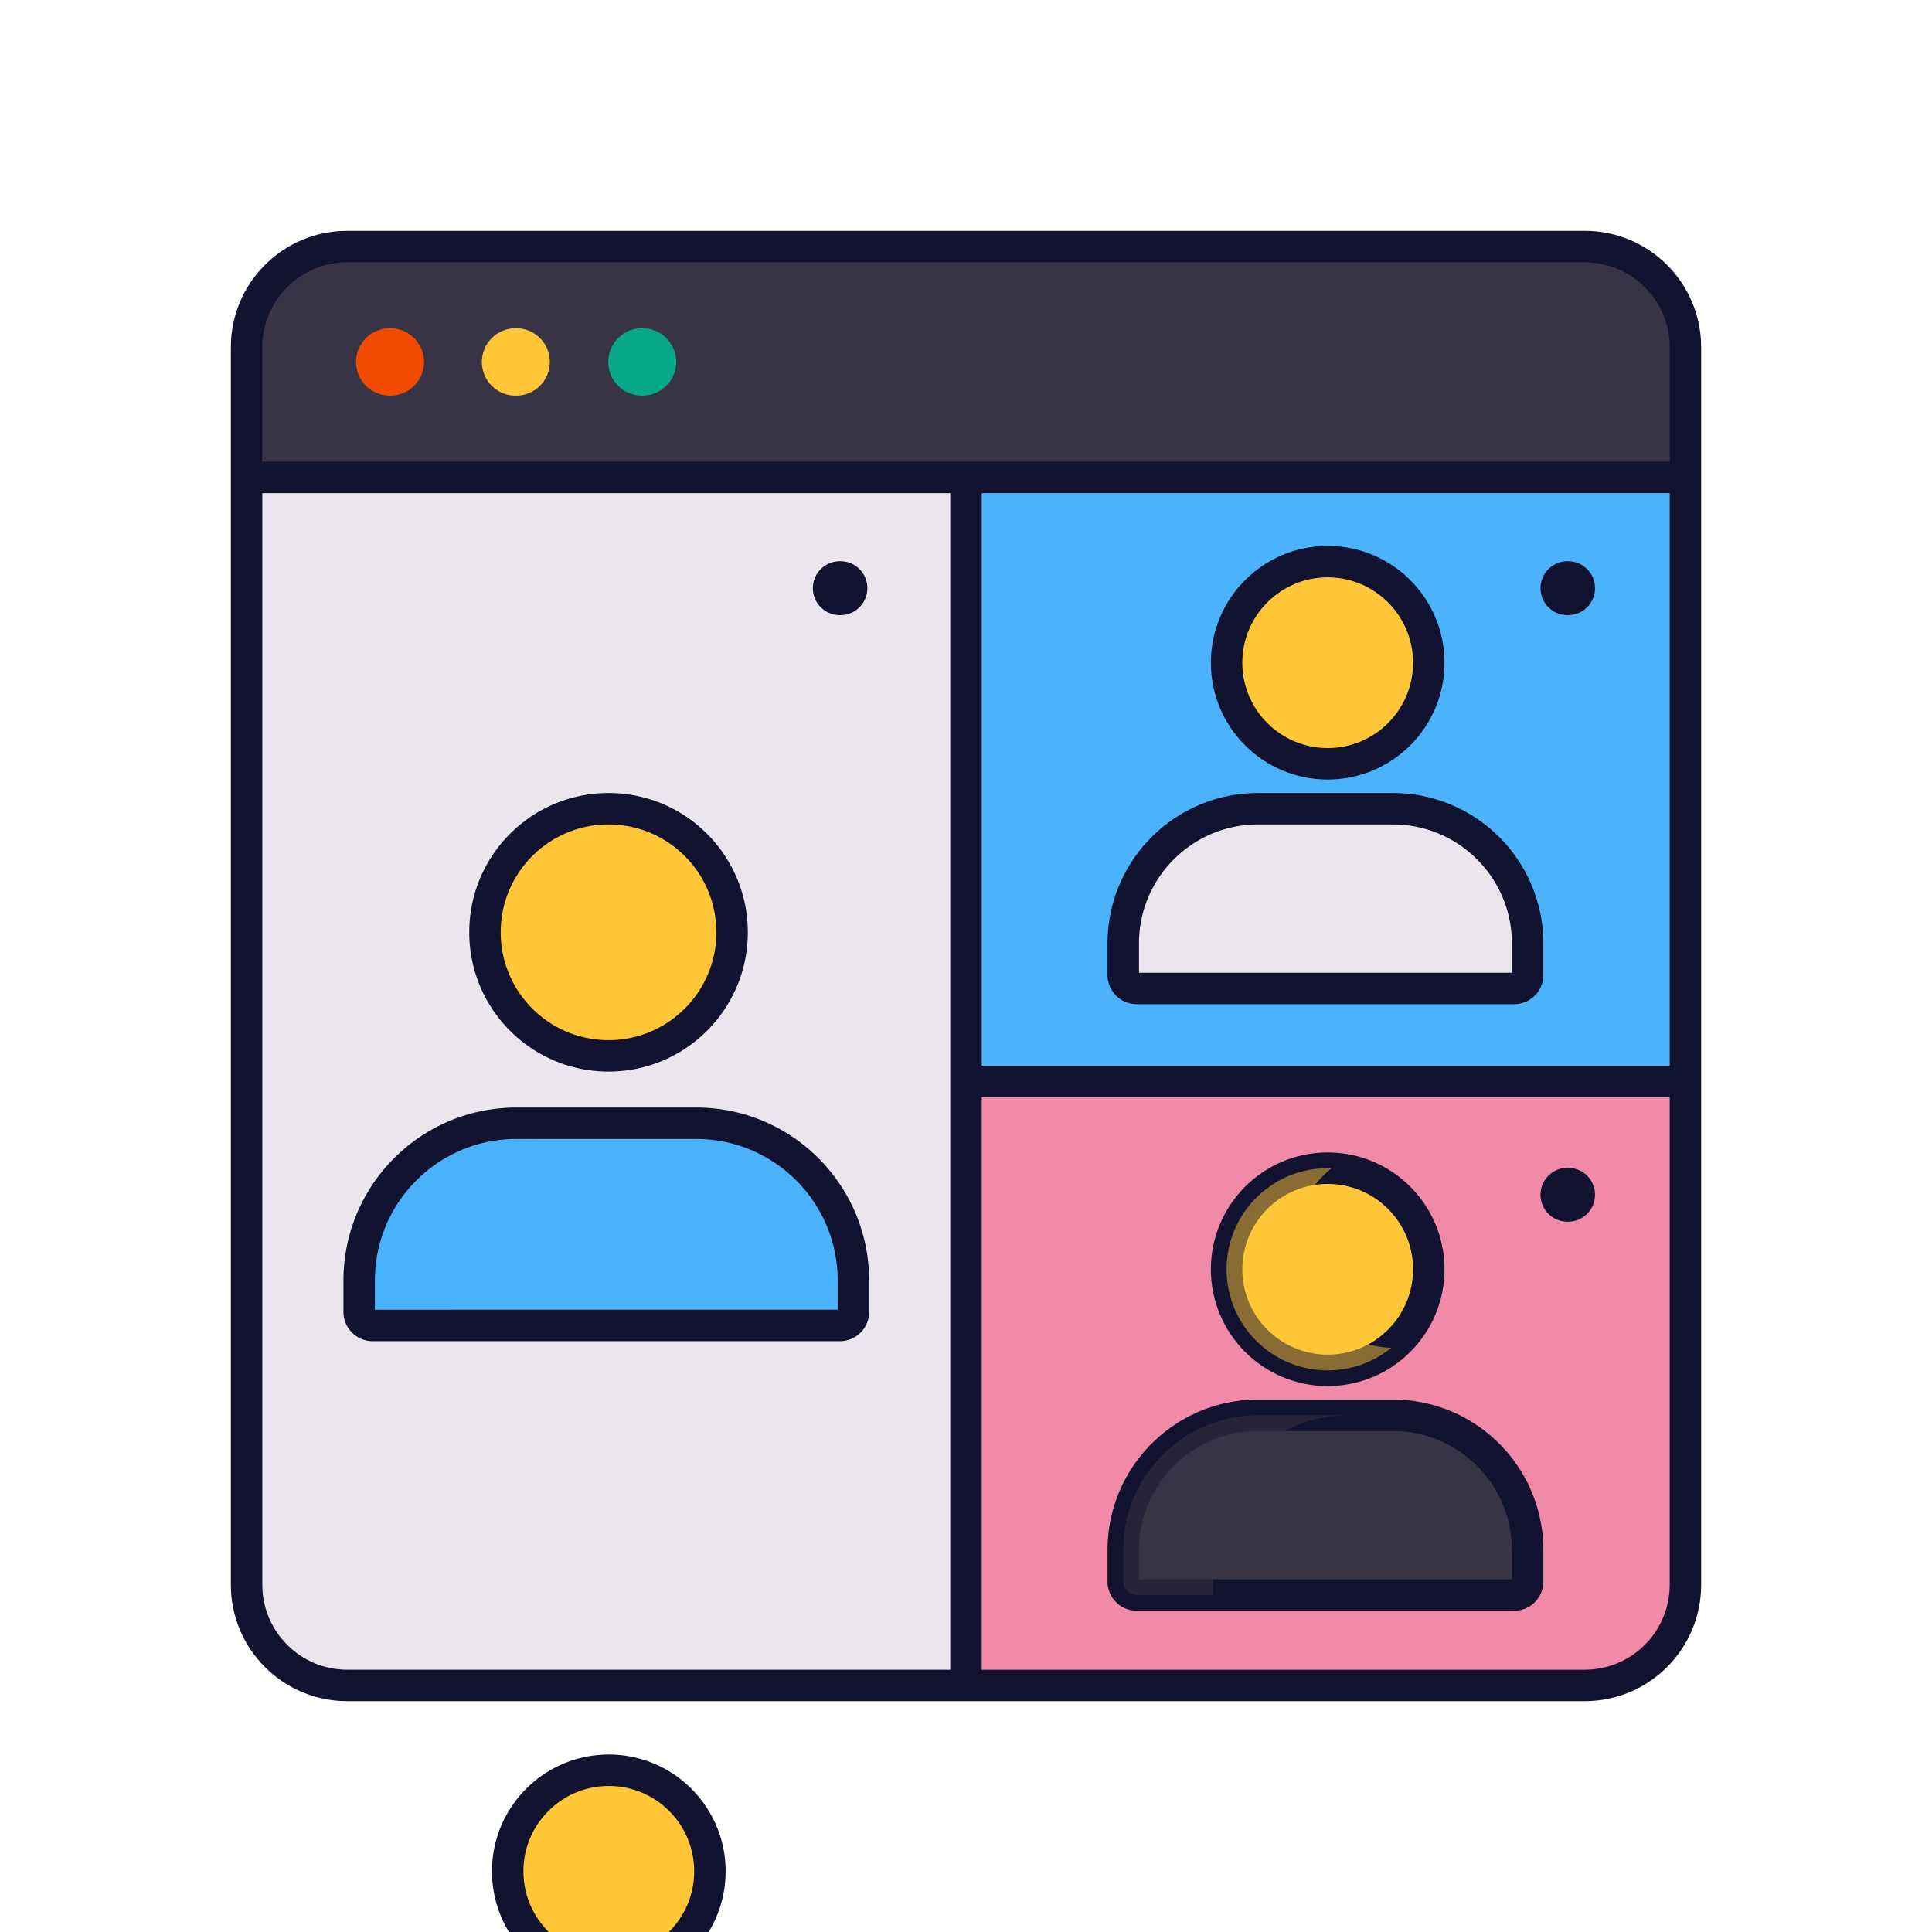 <svg xmlns="http://www.w3.org/2000/svg" width="430" height="430" style="width:100%;height:100%;transform:translate3d(0,0,0);content-visibility:visible" viewBox="0 0 430 430"><defs><clipPath id="f"><path d="M0 0h430v430H0z"/></clipPath><clipPath id="j"><path d="M0 0h430v430H0z"/></clipPath><clipPath id="g"><path d="M0 0h430v430H0z"/></clipPath><mask id="k" mask-type="alpha"><use xmlns:ns1="http://www.w3.org/1999/xlink" ns1:href="#a"/></mask><mask id="i" mask-type="alpha"><g filter="url(#b)"><path fill="#fff" d="M0 0h430v430H0z" opacity="0"/><use xmlns:ns2="http://www.w3.org/1999/xlink" ns2:href="#c"/></g></mask><mask id="h" mask-type="alpha"><g filter="url(#d)"><path fill="#fff" d="M0 0h430v430H0z" opacity="0"/><use xmlns:ns3="http://www.w3.org/1999/xlink" ns3:href="#e"/></g></mask><filter id="b" width="100%" height="100%" x="0%" y="0%" filterUnits="objectBoundingBox"><feComponentTransfer in="SourceGraphic"><feFuncA tableValues="1.0 0.0" type="table"/></feComponentTransfer></filter><filter id="d" width="100%" height="100%" x="0%" y="0%" filterUnits="objectBoundingBox"><feComponentTransfer in="SourceGraphic"><feFuncA tableValues="1.0 0.0" type="table"/></feComponentTransfer></filter><g id="c" style="display:none"><path fill-opacity="0"/><path/></g><g id="e" style="display:block"><path fill-opacity="0" stroke="#121331" stroke-width="0" d="M215.5 374.5V567H54V374.5h161.5z"/><path fill="red" d="M215.5 374.5V567H54V374.5h161.5z"/></g><path id="a" style="display:none"/></defs><g clip-path="url(#f)"><g clip-path="url(#g)" style="display:block"><g style="display:block"><path fill="#EBE6EE" d="M352.71 54.88H77.29c-12.377 0-22.41 10.033-22.41 22.41v275.42c0 12.377 10.033 22.41 22.41 22.41h275.42c12.377 0 22.41-10.033 22.41-22.41V77.29c0-12.377-10.033-22.41-22.41-22.41z" class="tertiary"/><path fill="#393346" d="M375.11 105.955v-29a22.397 22.397 0 0 0-13.819-20.701 22.389 22.389 0 0 0-8.571-1.709H77.29A22.404 22.404 0 0 0 56.592 68.38a22.41 22.41 0 0 0-1.702 8.575v29h320.22z" class="secondary"/><path fill="none" stroke="#07A889" stroke-linecap="round" stroke-linejoin="round" stroke-width="15" d="M143.003 80.562h-.13" class="septenary"/><path fill="none" stroke="#FFC638" stroke-linecap="round" stroke-linejoin="round" stroke-width="15" d="M114.877 80.562h-.13" class="quaternary"/><path fill="none" stroke="#F14B00" stroke-linecap="round" stroke-linejoin="round" stroke-width="15" d="M86.877 80.562h-.13" class="senary"/></g><g style="display:block"><path fill="#4AB3FC" d="M375.122 106.257v134.43h-160.12v-134.43h160.12z" class="quinary"/><path fill="#F18AA8" d="M375.122 240.687v112.02c0 12.38-10.04 22.41-22.41 22.41h-137.71v-134.43h160.12z" class="octonary"/></g><path class="nonary" style="display:none"/><path fill="none" class="primary" style="display:none"/><path fill="none" class="primary" style="display:none"/><path fill="none" class="primary" style="display:none"/><path fill="none" stroke="#121330" stroke-linecap="round" stroke-linejoin="round" stroke-width="12" d="M-.068 0h.136" class="primary" style="display:block" transform="translate(348.931 265.91)"/><path fill="none" stroke="#121330" stroke-linecap="round" stroke-linejoin="round" stroke-width="12" d="M348.864 130.909H349m-.136 0H349m-162.086 0h.136m-.136 0h.136" class="primary" style="display:block"/><path fill="none" class="primary" style="display:none"/><path fill="#FFC638" d="M0 22.5c12.426 0 22.5-10.074 22.5-22.5S12.426-22.5 0-22.5-22.5-12.426-22.5 0-12.426 22.5 0 22.5z" class="quaternary" style="display:block" transform="translate(295.5 282.5)"/><path fill="none" stroke="#121330" stroke-linecap="round" stroke-linejoin="round" stroke-width="7" d="M0 22.5c12.426 0 22.5-10.074 22.5-22.5S12.426-22.5 0-22.5-22.5-12.426-22.5 0-12.426 22.5 0 22.5z" class="primary" style="display:block" transform="translate(295.5 282.5)"/><path fill="#393346" d="M-15-20c-16.569 0-30 13.431-30 30v7a3 3 0 0 0 3 3h84a3 3 0 0 0 3-3v-7c0-16.569-13.431-30-30-30h-30z" class="secondary" style="display:block" transform="translate(295 335)"/><path fill="none" stroke="#121330" stroke-linecap="round" stroke-linejoin="round" stroke-width="7" d="M-15-20c-16.569 0-30 13.431-30 30v7a3 3 0 0 0 3 3h84a3 3 0 0 0 3-3v-7c0-16.569-13.431-30-30-30h-30z" class="primary" style="display:block" transform="translate(295 335)"/><g opacity=".5" style="mix-blend-mode:multiply;display:block"><path fill="#FFC638" d="M288 277.5c0-7.06 3.251-13.36 8.338-17.485-.278-.01-.557-.015-.838-.015-12.426 0-22.5 10.074-22.5 22.5s10.074 22.5 22.5 22.5a22.406 22.406 0 0 0 14.162-5.015C297.624 299.544 288 289.646 288 277.5z" class="quaternary" opacity="1"/></g><g opacity=".5" style="mix-blend-mode:multiply;display:block"><path fill="#393346" d="M250 345c0-16.569 13.431-30 30-30h20c-16.569 0-30 13.431-30 30v10h-17a3 3 0 0 1-3-3v-7z" class="secondary" opacity="1"/></g><g mask="url(#h)" style="display:block"><path fill="#EBE6EE" d="M120 449c-16.569 0-30 13.431-30 30v7a3 3 0 0 0 3 3h84a3 3 0 0 0 3-3v-7c0-16.569-13.431-30-30-30h-30z" class="tertiary"/><path fill="#EBE6EE" d="M-25 10c0-16.569 13.431-30 30-30h20C8.431-20-5-6.569-5 10v10h-17a3 3 0 0 1-3-3v-7z" class="tertiary" style="mix-blend-mode:multiply" transform="translate(115 469)"/><path fill="#FFC638" d="M135.5 439c12.426 0 22.5-10.074 22.5-22.5S147.926 394 135.5 394 113 404.074 113 416.5s10.074 22.5 22.5 22.5z" class="quaternary"/><path fill="#FFC638" d="M-3.331-5c0-7.06 3.251-13.36 8.338-17.485-.278-.01-.557-.015-.838-.015-12.426 0-22.5 10.074-22.5 22.5s10.074 22.5 22.5 22.5a22.406 22.406 0 0 0 14.162-5.015C6.293 17.044-3.331 7.146-3.331-5z" class="quaternary" opacity=".5" style="mix-blend-mode:multiply" transform="translate(131.188 416.5)"/></g><g mask="url(#h)" style="display:block"><path fill="none" stroke="#121330" stroke-linecap="round" stroke-linejoin="round" stroke-width="7" d="M120 449c-16.569 0-30 13.431-30 30v7a3 3 0 0 0 3 3h84a3 3 0 0 0 3-3v-7c0-16.569-13.431-30-30-30h-30zm15.5-10c12.426 0 22.5-10.074 22.5-22.5S147.926 394 135.5 394 113 404.074 113 416.5s10.074 22.5 22.5 22.5z" class="primary"/></g><g mask="url(#i)" style="display:none"><path class="tertiary"/><path class="tertiary" style="mix-blend-mode:multiply"/><path class="quaternary"/><path class="quaternary" style="mix-blend-mode:multiply"/></g><g fill="none" mask="url(#i)" style="display:none"><path class="primary"/><path class="primary"/></g><path fill="#FFC638" d="M0 22.5c12.426 0 22.5-10.074 22.5-22.5S12.426-22.5 0-22.5-22.5-12.426-22.5 0-12.426 22.5 0 22.5z" class="quaternary" style="display:block" transform="translate(295.5 147.5)"/><path fill="#EBE6EE" d="M-15-20c-16.569 0-30 13.431-30 30v7a3 3 0 0 0 3 3h84a3 3 0 0 0 3-3v-7c0-16.569-13.431-30-30-30h-30z" class="tertiary" style="display:block" transform="translate(295 200)"/><g opacity=".5" style="mix-blend-mode:multiply;display:block"><path fill="#FFC638" d="M288 142.5c0-7.06 3.251-13.36 8.338-17.485-.278-.01-.557-.015-.838-.015-12.426 0-22.5 10.074-22.5 22.5s10.074 22.5 22.5 22.5a22.406 22.406 0 0 0 14.162-5.015C297.624 164.544 288 154.646 288 142.5z" class="quaternary" opacity="1"/></g><g opacity=".5" style="mix-blend-mode:multiply;display:block"><path fill="#EBE6EE" d="M250 210c0-16.569 13.431-30 30-30h20c-16.569 0-30 13.431-30 30v10h-17a3 3 0 0 1-3-3v-7z" class="tertiary" opacity="1"/></g><path fill="none" stroke="#121330" stroke-linecap="round" stroke-linejoin="round" stroke-width="7" d="M0 22.5c12.426 0 22.5-10.074 22.5-22.5S12.426-22.5 0-22.5-22.5-12.426-22.5 0-12.426 22.5 0 22.5z" class="primary" style="display:block" transform="translate(295.5 147.5)"/><path fill="none" stroke="#121330" stroke-linecap="round" stroke-linejoin="round" stroke-width="7" d="M-15-20c-16.569 0-30 13.431-30 30v7a3 3 0 0 0 3 3h84a3 3 0 0 0 3-3v-7c0-16.569-13.431-30-30-30h-30z" class="primary" style="display:block" transform="translate(295 200)"/><g style="display:block"><path fill="#4AB3FC" d="M114.94 249.999c-19.33 0-35 15.67-35 35v7a3 3 0 0 0 3 3h104a3 3 0 0 0 3-3v-7c0-19.33-15.67-35-35-35h-40z" class="quinary"/><path fill="#4AB3FC" d="M-27.5 12.5c0-19.33 15.67-35 35-35h20c-19.33 0-35 15.67-35 35v10h-17a3 3 0 0 1-3-3v-7z" class="quinary" opacity=".5" style="mix-blend-mode:multiply" transform="translate(107.44 272.499)"/><path fill="#FFC638" d="M135.44 234.999c15.188 0 27.5-12.312 27.5-27.5s-12.312-27.5-27.5-27.5-27.5 12.312-27.5 27.5 12.312 27.5 27.5 27.5z" class="quaternary"/><path fill="#FFC638" d="M20.834 22.494c.279 0 .555-.005.832-.013a27.37 27.37 0 0 1-15.832 5.013c-15.188 0-27.5-12.312-27.5-27.5 0-14.909 11.865-27.048 26.667-27.488C-2.056-22.516-6.666-14.299-6.666-5.006c0 15.188 12.312 27.5 27.5 27.5z" class="quaternary" style="mix-blend-mode:multiply" transform="translate(129.596 207.499)"/></g><path fill="none" stroke="#121330" stroke-linecap="round" stroke-linejoin="round" stroke-width="7" d="M114.94 249.999c-19.33 0-35 15.67-35 35v7a3 3 0 0 0 3 3h104a3 3 0 0 0 3-3v-7c0-19.33-15.67-35-35-35h-40zm20.5-15c15.188 0 27.5-12.312 27.5-27.5s-12.312-27.5-27.5-27.5-27.5 12.312-27.5 27.5 12.312 27.5 27.5 27.5z" class="primary" style="display:block"/><path fill="none" stroke="#121330" stroke-linecap="round" stroke-linejoin="round" stroke-width="7" d="M352.712 375.119H77.288c-12.375 0-22.407-10.032-22.407-22.407V77.288c0-12.375 10.032-22.407 22.407-22.407h275.424c12.375 0 22.407 10.032 22.407 22.407v275.424c0 12.375-10.032 22.407-22.407 22.407zm20.407-268.865H54.881m160.119.323v268.542m160.119-134.432H216.007" class="primary" style="display:block"/></g><g clip-path="url(#j)" style="display:none"><g style="display:none"><path class="tertiary"/><path class="secondary"/><path fill="none" class="septenary"/><path fill="none" class="quaternary"/><path fill="none" class="senary"/></g><g mask="url(#k)" style="display:none"><path class="octonary"/><path fill="none" class="primary"/><path fill="none" class="primary"/><path class="quinary"/></g><g style="display:none"><path class="quaternary"/><path class="quaternary" style="mix-blend-mode:multiply"/><path class="secondary"/><path class="secondary" style="mix-blend-mode:multiply"/></g><g style="display:none"><path class="quaternary"/><path class="quaternary" style="mix-blend-mode:multiply"/><path class="tertiary"/><path class="tertiary" style="mix-blend-mode:multiply"/></g><g style="display:none"><path class="quaternary"/><path class="quaternary" style="mix-blend-mode:multiply"/><path class="quinary"/><path class="quinary" style="mix-blend-mode:multiply"/></g><g fill="none" style="display:none"><path class="primary"/><path class="primary"/></g><g fill="none" style="display:none"><path class="primary"/><path class="primary"/></g><g fill="none" style="display:none"><path class="primary"/><path class="primary"/></g><g fill="none" style="display:none"><path class="primary"/><path class="primary"/></g><g fill="none" style="display:none"><path class="primary"/><path class="primary"/></g><g fill="none" style="display:none"><path class="primary"/><path class="primary"/></g><g fill="none" style="display:none"><path class="primary"/><path class="primary"/></g><path fill="none" class="primary" style="display:none"/></g></g></svg>